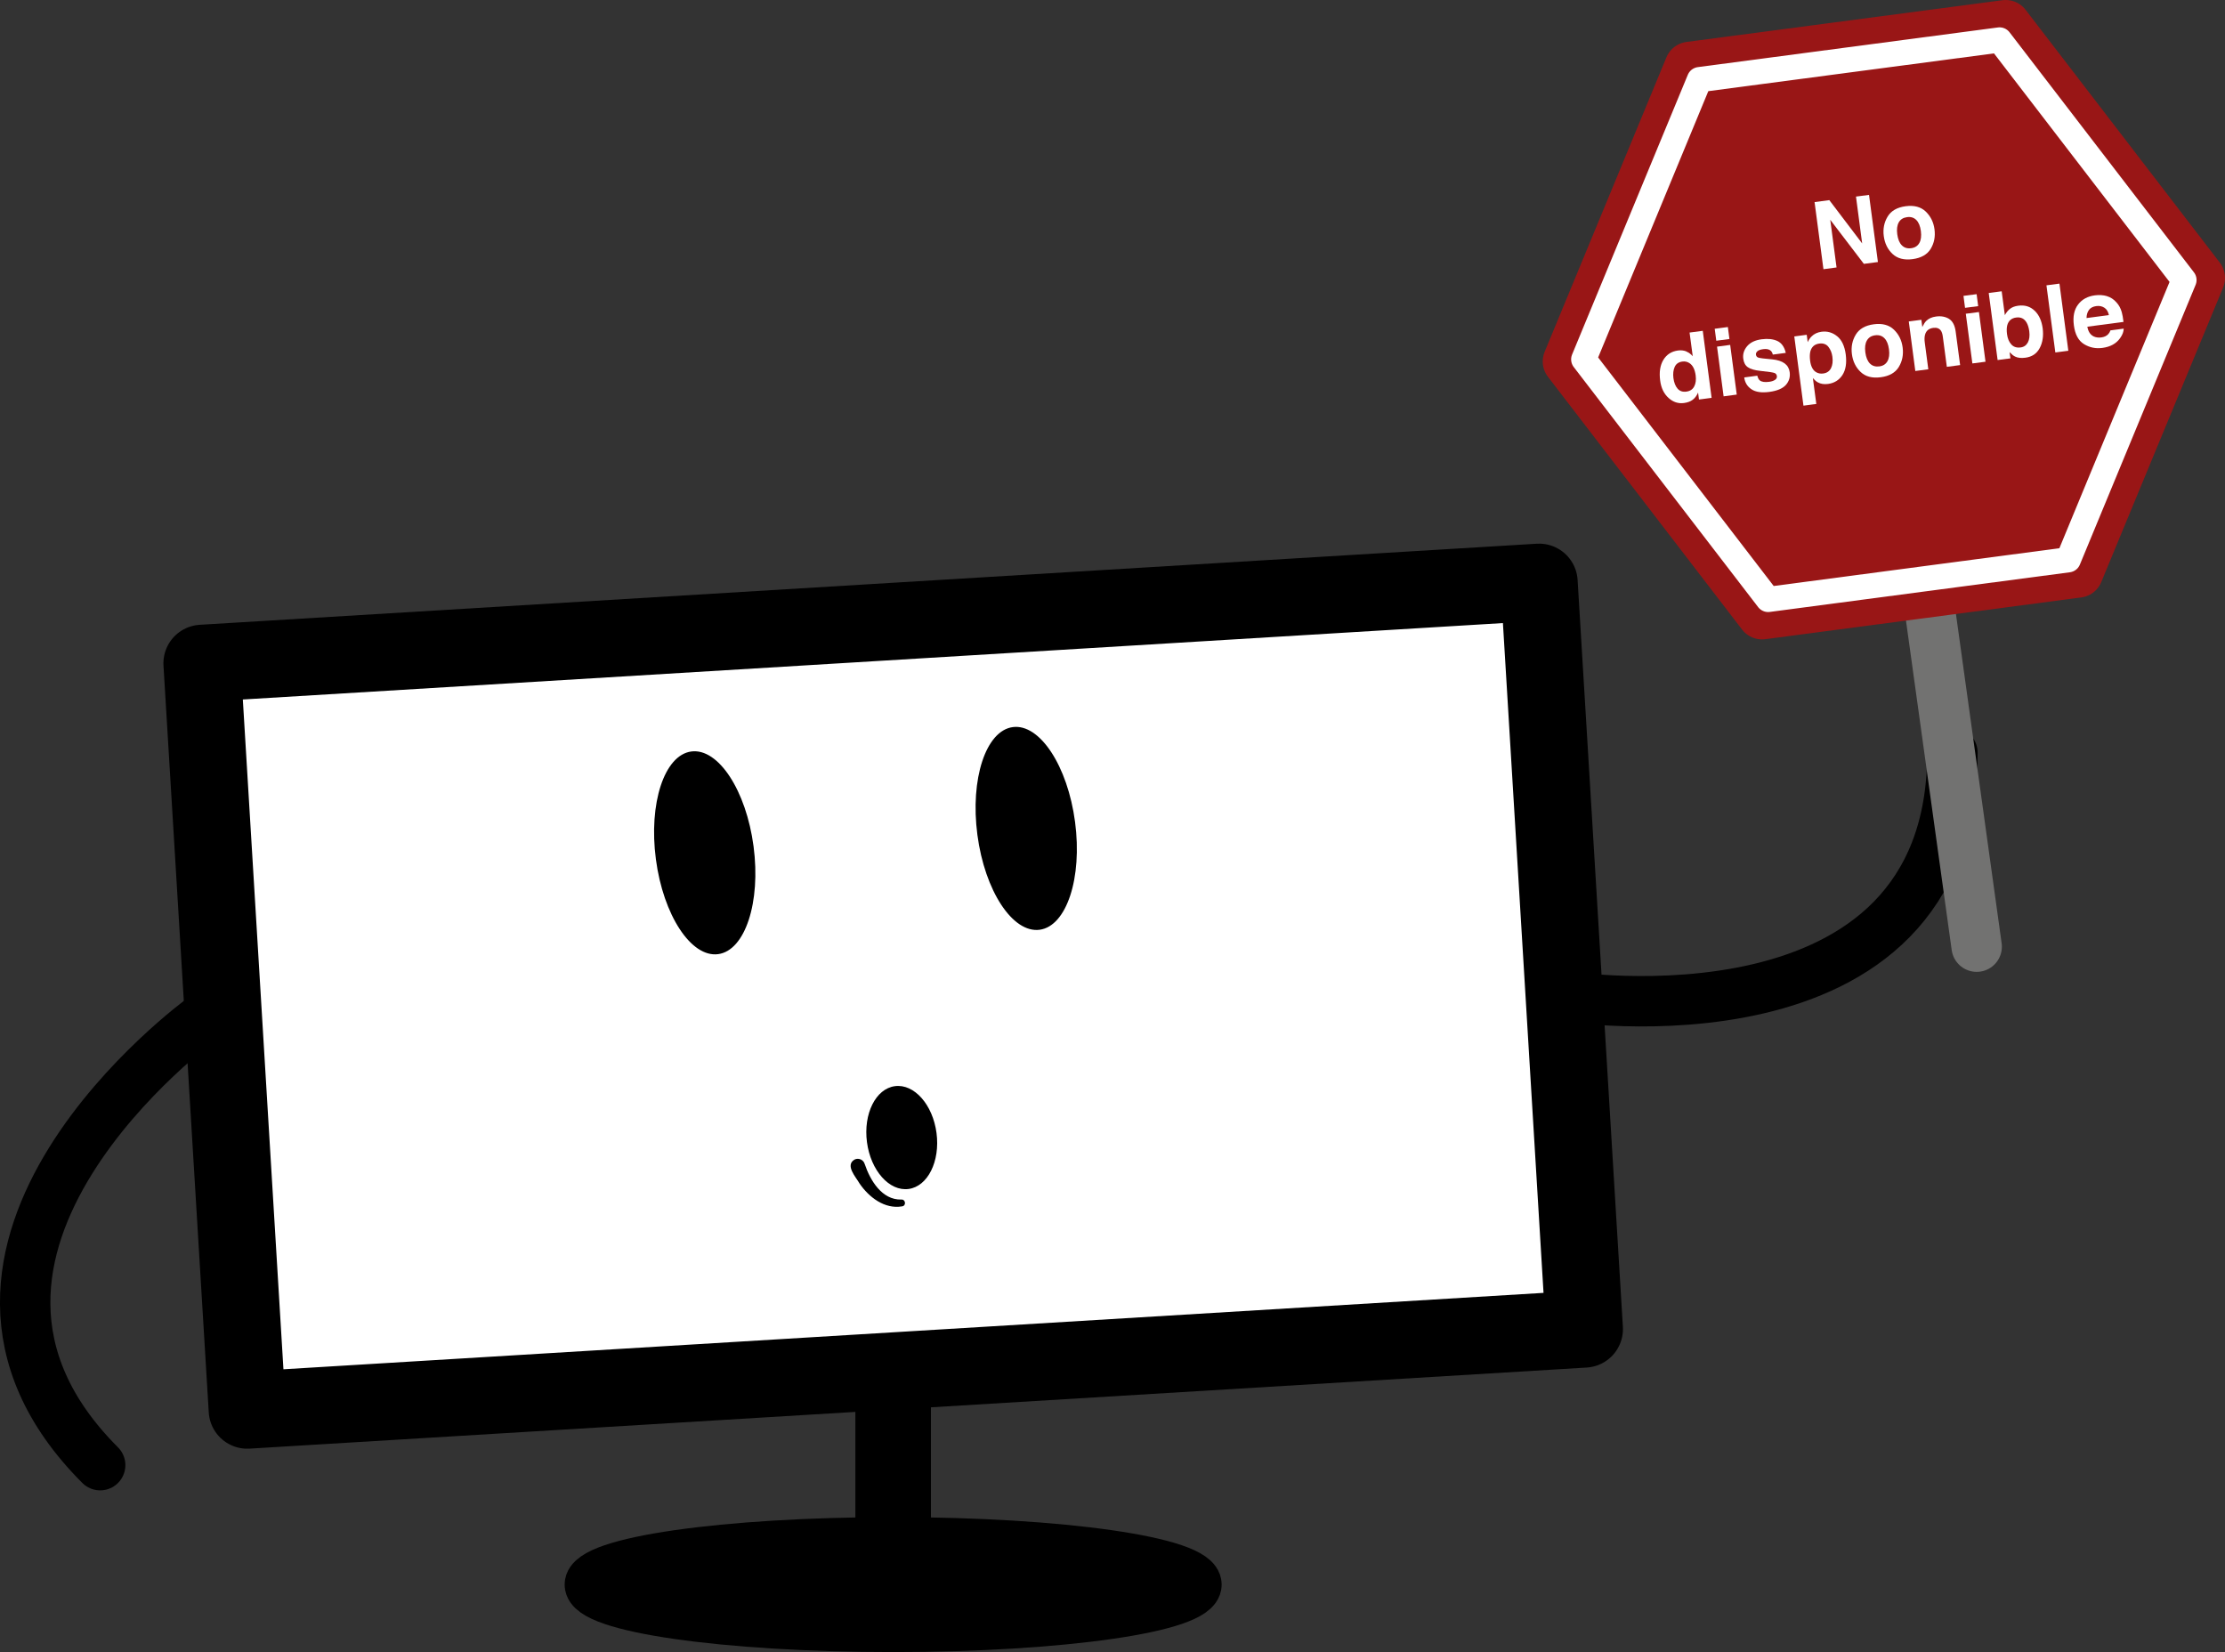 <?xml version="1.0" encoding="UTF-8"?>
<svg id="uuid-498725ee-f2c4-497f-a093-55f0ba271cdc" data-name="Capa 2" xmlns="http://www.w3.org/2000/svg" viewBox="0 0 470.66 349.44">
  <rect x="0" y="0" width="470.66" height="349.44" fill="#333333" stroke="none"/>
  <g id="uuid-7fdc03c9-7a43-4734-909c-bd522d700e4d" data-name="Capa 1">
    <g>
      <ellipse cx="188.93" cy="335.16" rx="64.52" ry="9.3" style="fill: #000; stroke: #000; stroke-miterlimit: 10; stroke-width: 9.94px;"/>
      <line x1="188.93" y1="289.83" x2="188.93" y2="322.84" style="fill: #000; stroke: #000; stroke-linecap: round; stroke-miterlimit: 10; stroke-width: 15.98px;"/>
      <rect x="47.25" y="131.58" width="283.36" height="158.25" transform="translate(-12.4 11.82) rotate(-3.47)" style="fill: #fff; stroke: #000; stroke-linecap: round; stroke-linejoin: round; stroke-width: 16.32px;"/>
      <ellipse cx="149.07" cy="180.38" rx="10.42" ry="21.62" transform="translate(-22.35 21.09) rotate(-7.53)" style="fill: #000; stroke-width: 0px;"/>
      <ellipse cx="217.08" cy="175.23" rx="10.42" ry="21.62" transform="translate(-21.09 29.95) rotate(-7.53)" style="fill: #000; stroke-width: 0px;"/>
      <ellipse cx="190.74" cy="240.62" rx="7.42" ry="10.97" transform="translate(-29.88 27.06) rotate(-7.53)" style="fill: #000; stroke-width: 0px;"/>
      <path d="M330.87,210.7s82.13,13.01,82.13-51.51" style="fill: none; stroke: #000; stroke-linecap: round; stroke-miterlimit: 10; stroke-width: 10.66px;"/>
      <path d="M42.84,215.4s-67.27,48.88-21.65,94.5" style="fill: none; stroke: #000; stroke-linecap: round; stroke-miterlimit: 10; stroke-width: 10.66px;"/>
      <line x1="407.49" y1="123.57" x2="418.13" y2="200.23" style="fill: none; stroke: #727271; stroke-linecap: round; stroke-miterlimit: 10; stroke-width: 10.66px;"/>
      <polygon points="424.26 5.33 357.43 14.16 331.67 76.45 372.73 129.91 439.56 121.08 465.33 58.79 424.26 5.33" style="fill: #991616; stroke: #991616; stroke-linecap: round; stroke-linejoin: round; stroke-width: 10.66px;"/>
      <polygon points="422.97 8.45 359.49 16.84 335.01 76.01 374.02 126.79 437.5 118.4 461.98 59.23 422.97 8.45" style="fill: #991616; stroke: #fff; stroke-linecap: round; stroke-linejoin: round; stroke-width: 5.33px;"/>
      <g>
        <path d="M383.85,42.74l3.11-.41,6.95,9.16-1.31-9.91,2.76-.36,1.88,14.2-2.97.39-7.11-9.32,1.33,10.08-2.77.37-1.88-14.2Z" style="fill: #fff; stroke-width: 0px;"/>
        <path d="M408.4,52.64c-.74,1.21-2.02,1.93-3.82,2.17-1.8.24-3.22-.13-4.25-1.1-1.04-.98-1.65-2.24-1.85-3.78-.2-1.51.07-2.88.81-4.11.74-1.23,2.01-1.96,3.81-2.2,1.81-.24,3.23.14,4.26,1.13,1.03.99,1.65,2.24,1.85,3.76.2,1.54-.07,2.91-.81,4.13ZM406,51.4c.36-.63.46-1.47.33-2.52-.14-1.05-.46-1.84-.97-2.35s-1.16-.71-1.96-.6c-.81.11-1.38.47-1.74,1.09-.36.63-.47,1.47-.33,2.52.14,1.05.46,1.84.97,2.35.5.51,1.16.72,1.97.61.8-.1,1.38-.48,1.73-1.1Z" style="fill: #fff; stroke-width: 0px;"/>
        <path d="M356.71,74.35c.53.22.98.55,1.36,1l-.67-5.01,2.79-.37,1.87,14.18-2.67.35-.19-1.46c-.31.68-.69,1.19-1.16,1.53-.46.35-1.07.57-1.81.67-1.23.17-2.33-.2-3.29-1.08-.97-.88-1.56-2.1-1.76-3.66-.24-1.79-.01-3.25.68-4.39.69-1.13,1.72-1.8,3.11-1.98.63-.08,1.22-.01,1.75.2ZM358.38,81.74c.33-.63.43-1.4.31-2.33-.17-1.28-.61-2.16-1.34-2.62-.44-.28-.93-.39-1.45-.32-.81.1-1.35.48-1.65,1.14-.29.66-.38,1.44-.27,2.34.13.97.42,1.72.88,2.25.46.53,1.08.74,1.86.63.78-.1,1.33-.46,1.66-1.1Z" style="fill: #fff; stroke-width: 0px;"/>
        <path d="M365.83,71.7l-2.78.37-.33-2.53,2.78-.37.33,2.53ZM363.21,73.32l2.78-.37,1.39,10.51-2.78.37-1.39-10.51Z" style="fill: #fff; stroke-width: 0px;"/>
        <path d="M371.73,79.47c.12.48.3.81.52.99.39.32,1.05.42,1.97.3.54-.07.96-.21,1.26-.42.3-.2.43-.46.39-.79-.04-.3-.2-.53-.48-.65s-1.27-.28-2.99-.45c-1.23-.13-2.12-.39-2.66-.77-.55-.37-.87-.97-.98-1.8-.13-.97.14-1.85.81-2.65.68-.8,1.7-1.29,3.09-1.47,1.31-.17,2.41-.05,3.31.36.89.42,1.49,1.25,1.78,2.52l-2.74.36c-.08-.34-.22-.61-.41-.79-.35-.34-.89-.46-1.62-.36-.6.08-1.02.23-1.24.45-.23.22-.33.45-.3.7.04.32.21.53.49.63.29.11,1.28.24,2.97.38,1.12.11,2,.4,2.61.85.61.45.96,1.07,1.07,1.86.14,1.04-.14,1.94-.82,2.71-.69.75-1.84,1.24-3.47,1.46-1.65.22-2.92.04-3.8-.56-.88-.59-1.39-1.43-1.53-2.5l2.78-.37Z" style="fill: #fff; stroke-width: 0px;"/>
        <path d="M388.61,71.11c.98.79,1.58,2.07,1.82,3.82.24,1.85.01,3.31-.7,4.4-.71,1.08-1.72,1.7-3.04,1.88-.84.11-1.57,0-2.18-.35-.33-.18-.68-.49-1.03-.89l.73,5.47-2.72.36-1.94-14.64,2.63-.35.21,1.56c.23-.5.5-.9.81-1.2.55-.56,1.25-.88,2.1-1,1.23-.16,2.34.15,3.31.95ZM386.77,73.36c-.46-.57-1.1-.8-1.94-.69-1.01.14-1.63.7-1.89,1.69-.12.53-.14,1.18-.04,1.95.16,1.22.6,2.04,1.32,2.44.43.24.91.32,1.44.25.77-.1,1.32-.47,1.65-1.11.33-.65.43-1.46.3-2.44-.11-.81-.39-1.51-.84-2.08Z" style="fill: #fff; stroke-width: 0px;"/>
        <path d="M401.66,77.62c-.74,1.21-2.02,1.94-3.82,2.17-1.8.24-3.22-.13-4.25-1.11-1.03-.97-1.65-2.24-1.85-3.77-.2-1.52.07-2.89.81-4.12.74-1.23,2.01-1.96,3.81-2.2,1.81-.24,3.23.14,4.26,1.13,1.03.99,1.65,2.24,1.85,3.76.2,1.53-.07,2.92-.81,4.13ZM399.26,76.4c.35-.63.46-1.47.32-2.52-.14-1.06-.46-1.84-.97-2.35-.5-.51-1.16-.72-1.96-.61-.8.1-1.38.47-1.74,1.1-.36.62-.47,1.46-.33,2.52.14,1.05.46,1.83.97,2.35.51.51,1.17.71,1.97.61.81-.1,1.38-.47,1.74-1.1Z" style="fill: #fff; stroke-width: 0px;"/>
        <path d="M412.29,67.45c.76.48,1.23,1.38,1.4,2.7l.94,7.07-2.81.37-.85-6.38c-.07-.55-.2-.97-.39-1.25-.34-.5-.88-.71-1.63-.61-.93.12-1.51.6-1.74,1.44-.12.44-.15.99-.06,1.63l.75,5.69-2.75.36-1.38-10.48,2.66-.35.2,1.53c.28-.59.56-1.02.84-1.3.5-.49,1.19-.81,2.06-.92,1.08-.15,2,.03,2.77.5Z" style="fill: #fff; stroke-width: 0px;"/>
        <path d="M418.45,64.75l-2.78.36-.33-2.53,2.78-.36.33,2.53ZM415.83,66.36l2.78-.36,1.39,10.51-2.78.36-1.39-10.51Z" style="fill: #fff; stroke-width: 0px;"/>
        <path d="M430.4,65.72c.92.89,1.48,2.13,1.69,3.7.21,1.63,0,3.03-.63,4.21-.63,1.18-1.64,1.85-3.03,2.03-.87.12-1.6.04-2.17-.24-.34-.16-.73-.48-1.17-.94l.18,1.32-2.71.35-1.88-14.18,2.74-.36.67,5.05c.29-.53.62-.96,1.01-1.27.45-.39,1.06-.63,1.83-.73,1.39-.18,2.54.17,3.46,1.06ZM428.96,72.43c.32-.62.42-1.4.3-2.34-.1-.74-.28-1.35-.54-1.81-.49-.88-1.23-1.25-2.23-1.12-1,.13-1.63.68-1.89,1.63-.13.5-.15,1.14-.05,1.9.12.9.42,1.62.9,2.15.48.54,1.13.75,1.96.65.71-.09,1.22-.45,1.55-1.07Z" style="fill: #fff; stroke-width: 0px;"/>
        <path d="M437.52,74.19l-2.75.36-1.88-14.2,2.75-.36,1.88,14.2Z" style="fill: #fff; stroke-width: 0px;"/>
        <path d="M445.68,62.64c.78.23,1.45.67,2.02,1.32.52.56.89,1.25,1.12,2.06.14.47.26,1.17.37,2.07l-7.65,1.01c.18,1.05.65,1.74,1.39,2.08.45.2.98.27,1.57.19.62-.08,1.11-.31,1.46-.69.19-.2.35-.46.47-.8l2.8-.37c0,.63-.25,1.31-.77,2.03-.81,1.14-2.06,1.83-3.75,2.05-1.4.19-2.69-.08-3.87-.8-1.18-.72-1.9-2.05-2.15-3.99-.24-1.82.05-3.28.89-4.38.83-1.1,2.02-1.75,3.56-1.95.91-.12,1.76-.06,2.53.16ZM441.89,65.55c-.34.45-.51,1.03-.52,1.72l4.73-.62c-.15-.72-.46-1.24-.95-1.56-.49-.32-1.06-.44-1.71-.35-.7.09-1.22.36-1.56.81Z" style="fill: #fff; stroke-width: 0px;"/>
      </g>
      <path d="M182.92,246.22c1.15,3.43,3.63,7.61,7.74,7.5.92-.07,1.08,1.32.16,1.44-3.7.64-7.03-1.95-9-4.84-.75-1.34-3.17-3.89-1.01-5.08.84-.39,1.86.08,2.1.97h0Z" style="fill: #000; stroke-width: 0px;"/>
    </g>
  </g>
</svg>